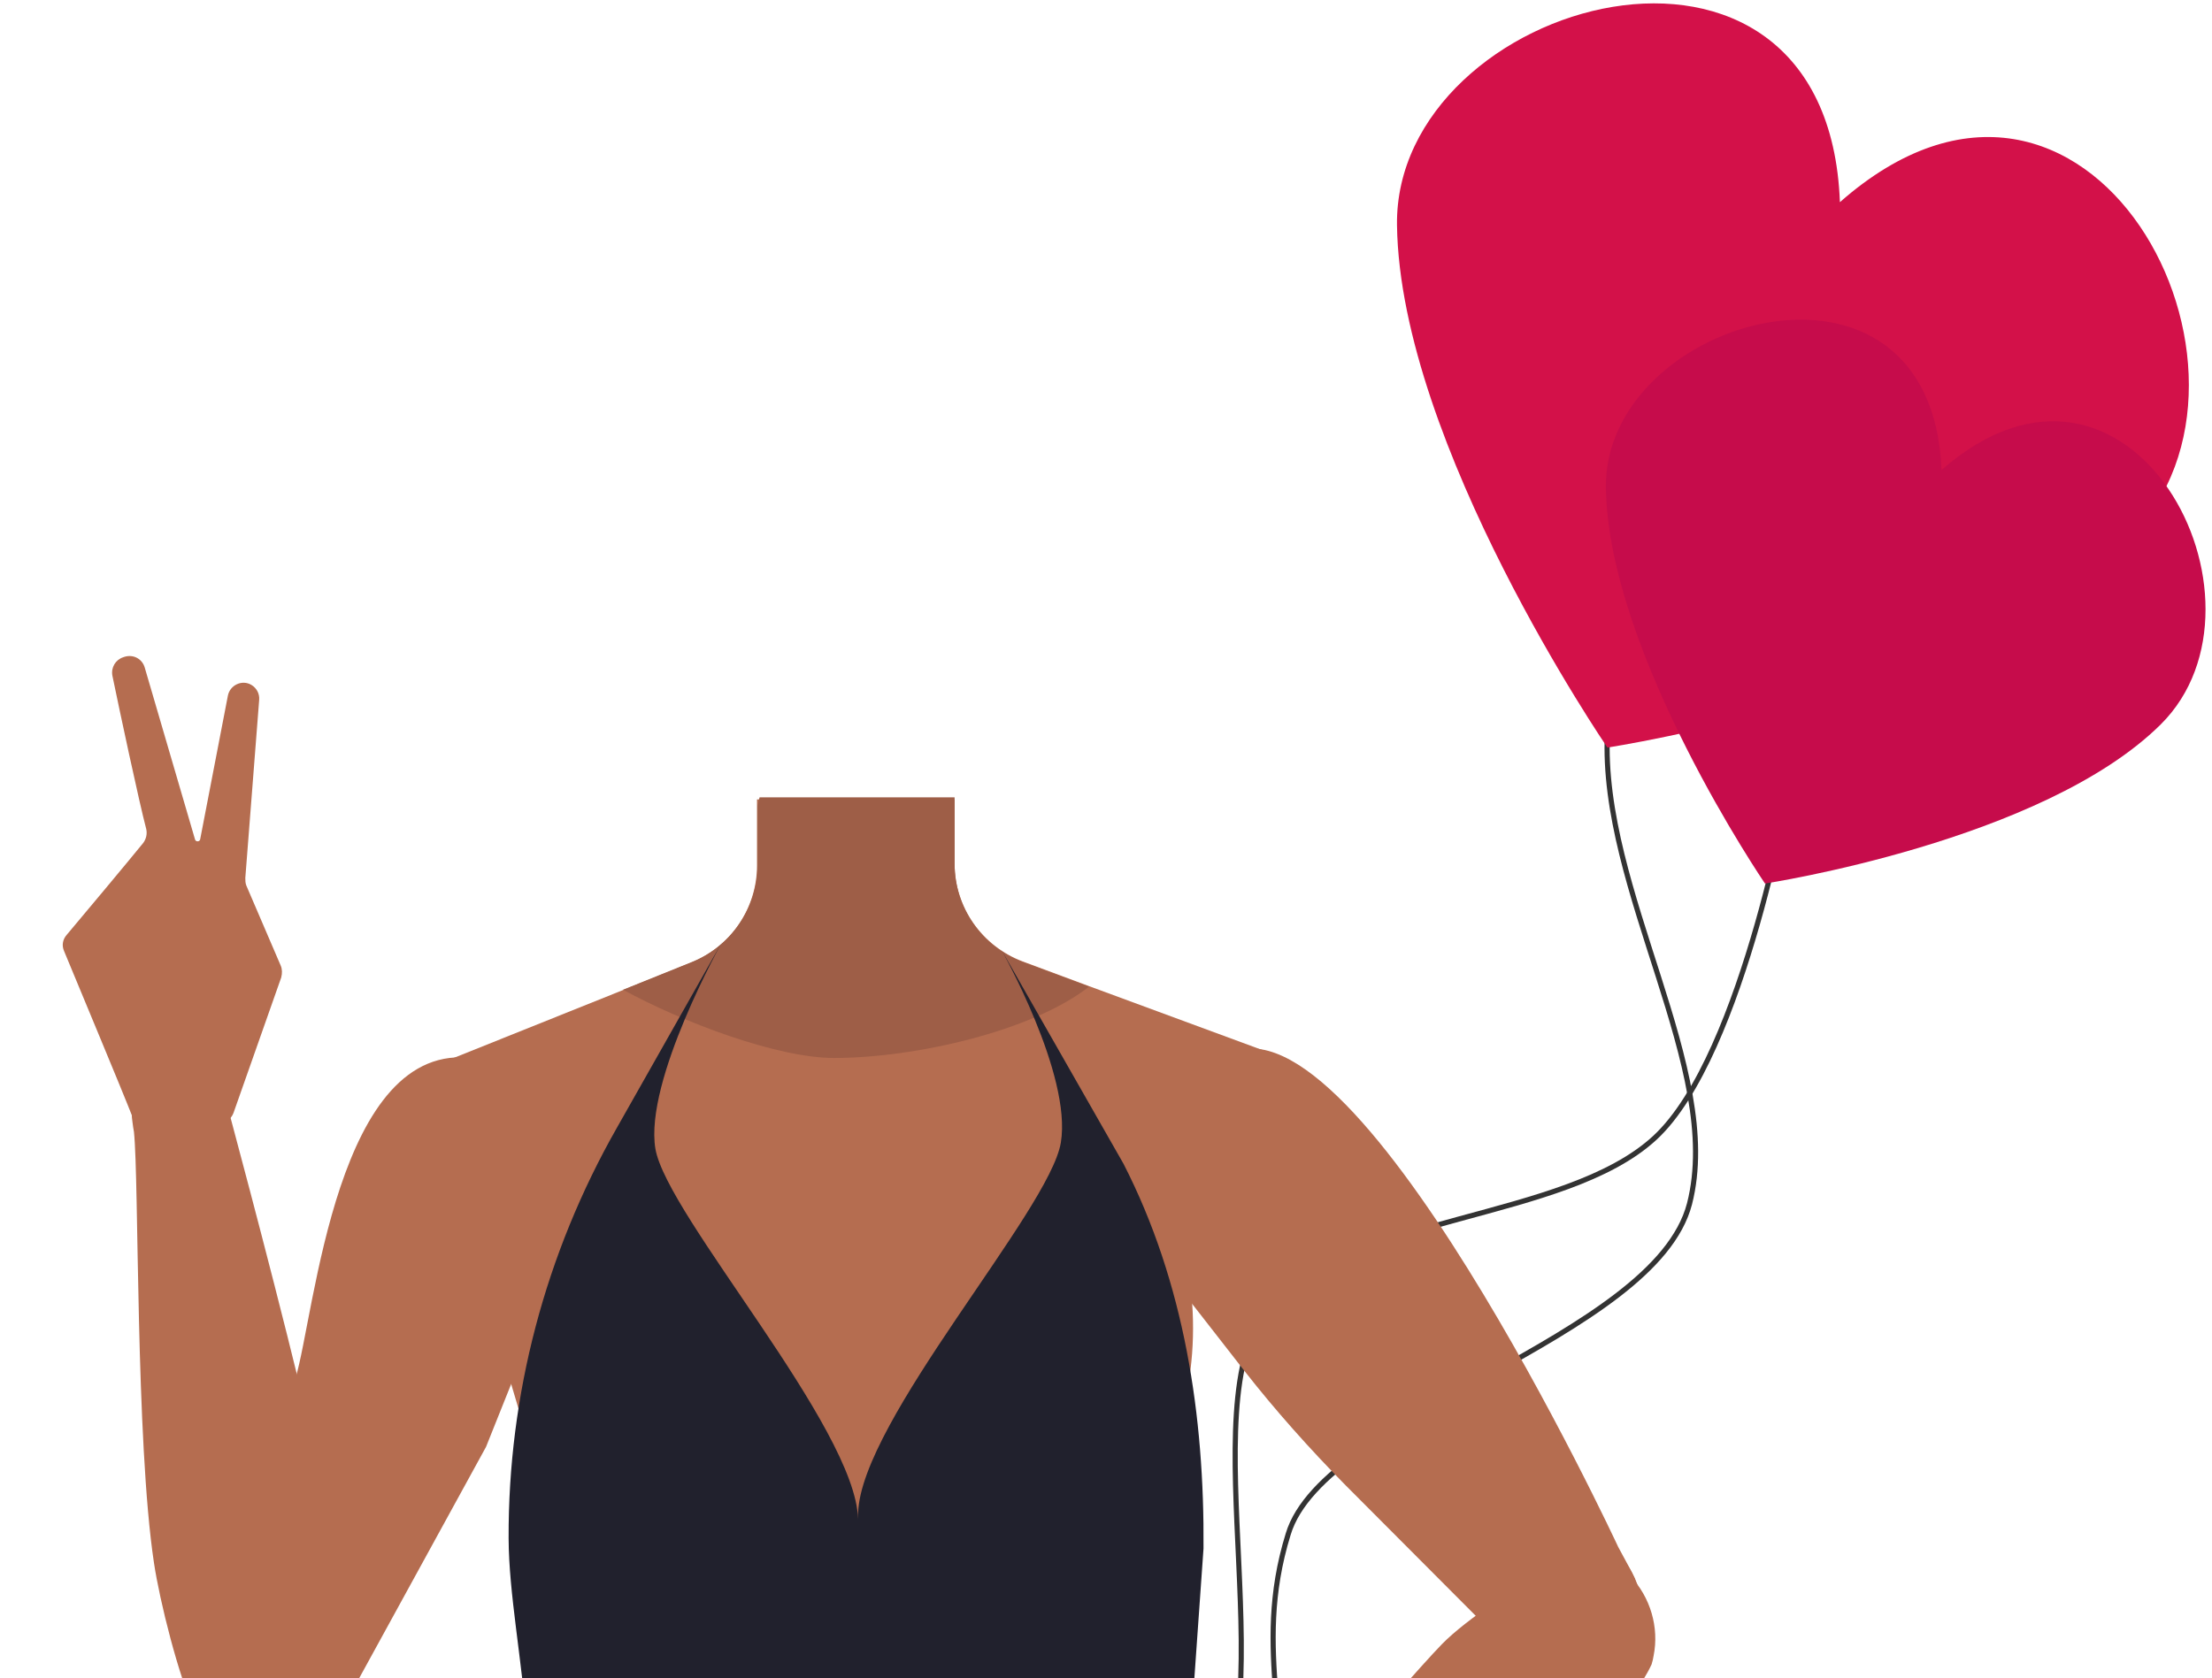 <?xml version="1.0" encoding="utf-8"?>
<!-- Generator: Adobe Illustrator 26.0.3, SVG Export Plug-In . SVG Version: 6.00 Build 0)  -->
<svg version="1.1" id="Layer_1" xmlns="http://www.w3.org/2000/svg" xmlns:xlink="http://www.w3.org/1999/xlink" x="0px" y="0px"
	 viewBox="0 0 431 327.1" style="enable-background:new 0 0 431 327.1;" xml:space="preserve">
<style type="text/css">
	.st0{fill:none;stroke:#333333;stroke-miterlimit:10;}
	.st1{fill:#D31149;}
	.st2{fill:#C60C4B;}
	.st3{fill:#B56D50;}
	.st4{fill:#9E5E47;}
	.st5{fill:#21212D;}
</style>
<path class="st0" d="M349.2,150.6c0,0-9.2,55-26.8,71.2s-59.1,14.9-75.2,33.1s5.1,80.7-13.7,100.3c-18.8,19.6-61.1,17.1-86.5,34.6"
	/>
<path class="st0" d="M157.3,398.6c0,0,86.1-13.7,90.8-37.3c4.6-23.5-4.3-39,2.9-62.3c7-23.3,71.4-38.1,78.2-64.4
	c6.7-26.3-17.5-61-16-91.7"/>
<path class="st1" d="M415,104.7c-30.5,30.1-101.8,41-101.8,41s-40.4-59-41-101.8c-0.6-44.1,83.9-67.9,86.3-4.5
	C407-3.3,447,72.8,415,104.7z"/>
<path class="st2" d="M421,141.2c-23,22.8-77.1,31-77.1,31s-30.5-44.7-31-77.1c-0.5-33.4,63.5-51.5,65.4-3.5
	C415,59.5,445.3,117.1,421,141.2z"/>
<path class="st3" d="M232,250.9L232,250.9c1,8.6,0.4,17.3-2,25.7l-17.6,62.7h-92.1l-22.5-75.6l2.6-18.7l-17-36.8l37.9-15.2l13.4-5.4
	c7.7-3.1,12.8-10.6,12.8-18.9v-12.9H186v12.5c0,8.5,5.3,16.1,13.3,19.1l12.9,4.8l38.5,14.2l-17,34.6
	C232.2,244,231.7,247.5,232,250.9z"/>
<path class="st4" d="M212.2,192.3c-11.1,8.7-34,13.9-49.7,13.9c-11.1,0-29.6-7-41.1-13.3l13.4-5.4c7.7-3.1,12.8-10.6,12.8-18.9
	v-11.5l0.3-1.3l0.1-0.4h38v13c0,8.5,5.3,16.1,13.3,19.1L212.2,192.3z"/>
<path class="st3" d="M26.1,218.4c-2.7-6.9-11.1-26.9-13.6-33c-0.5-1.1-0.3-2.3,0.5-3.2c3.2-3.8,11.9-14.2,14.9-17.9
	c0.6-0.8,0.8-1.8,0.6-2.7c-1.4-5.3-5.2-23.1-6.6-29.9c-0.3-1.6,0.6-3.1,2.1-3.6l0.3-0.1c1.7-0.5,3.4,0.4,3.9,2.1l9.8,33.5
	c0.1,0.5,0.9,0.5,1,0l5.4-28c0.4-2.1,2.8-3.2,4.6-2.1l0,0c1,0.6,1.6,1.7,1.5,2.9l-2.7,34.7c0,0.5,0,1,0.2,1.5l6.7,15.6
	c0.3,0.7,0.3,1.5,0.1,2.3l-9.3,26.4c-0.4,1.1-1.4,1.9-2.6,2.1l-13.5,1.6C27.9,220.6,26.6,219.8,26.1,218.4z"/>
<path class="st3" d="M294.7,320l2.9,2.9c4.8,5,12.7,5.2,17.8,0.5l0,0c4.6-4.4,5.7-11.3,2.6-16.9l-2.7-5c0,0-52.4-112.8-77.2-95.3
	l0,0c-9,6.4-15,20.3-8.5,29.5L294.7,320z"/>
<path class="st3" d="M94.7,282l-28.4,51.8l-2.3,3.5c-3.9,6.1-11.9,8.1-18.2,4.7l0,0c-5.8-3.1-8.6-9.8-6.8-16.1l1.6-5.6
	c0,0,14.5-40.5,17.7-54.5c3.9-17.1,9.6-69.6,39.4-58.1l0,0c10.9,4.2,20.4,16.6,15.8,27.3L94.7,282z"/>
<path class="st3" d="M220.5,239c-7.4-9-1.7-23.6,7.6-30.6l0,0c25.4-19.3,45.5,29.5,54,44.8c7,12.6,32.2,47.4,32.2,47.4l3.1,4.9
	c3.5,5.6,2.7,12.8-2.1,17.4l0,0c-5.1,5-13.3,5.3-18.8,0.5l-3.2-2.7l-31.1-31.2c-7-7.1-13.7-14.6-19.8-22.4L220.5,239z"/>
<path class="st3" d="M317.6,307.1L317.6,307.1c4,4.2,5.7,10.1,4.6,15.6c-0.1,0.6-0.2,1.1-0.4,1.7c-3.6,7.8-15.2,20.1-21.3,25.3
	c-14.3,12.3-61.6,44.9-61.6,44.9l0,0c-3.7,1.7-8.1-0.3-10.2-4.5l-0.5-1c-1.9-3.9-1.3-8.6,1.6-11c0.5-0.5,1-0.9,1.3-1.2
	c6-6,41.9-48.3,49.9-56.5c4.7-4.8,15.8-12.2,21.8-14.8C306.2,304.1,314.3,303.5,317.6,307.1z"/>
<path class="st3" d="M50.8,344.3L50.8,344.3c5.8,0.1,11.1-3.2,13.8-8.3c0.3-0.5,0.6-1,0.8-1.5c2-9,0.6-27.8-0.9-36.8
	c-1.1-6.3-3.4-16.5-6.1-27.6c-6.3-25.8-14.7-56.8-14.7-56.8l0,0c-1.9-4.3-6.7-6.4-11.1-4.9l-1,0.4c-4.1,1.4-6.5,5.6-5.8,9.8
	c0.1,0.8,0.2,1.5,0.3,2c1,9.5,0.3,60.1,3.9,84c1.1,7.4,4.8,22.2,8,29C39.8,337.3,45.9,344.2,50.8,344.3z"/>
<path class="st5" d="M233.9,417.7c2.9-1.1,4.7-4.1,4.4-7.2l-4-50.9c-1.2-9.3-2.1-17.7-2-26.6l2.2-31.2c0.2-25.8-3.7-51.8-15.6-75
	L195,184.9c0,0,13.9,24.5,11.7,37.8c-2.2,13.3-39,54.2-39.5,72.2v1.2c-0.5-18-37.2-59-39.5-72.2c-2.2-13.3,13.1-40.5,13.1-40.5
	l-20.6,36.4c-14,24.6-21.2,52.1-21.1,80l0,0c0.1,21.9,9.9,47.3,1.5,112.5c-0.4,3.4,1.6,6.6,4.8,7.6l29.6,9.6
	c25.6,8.4,53.4,7.5,78.5-2.3L233.9,417.7z"/>
</svg>

